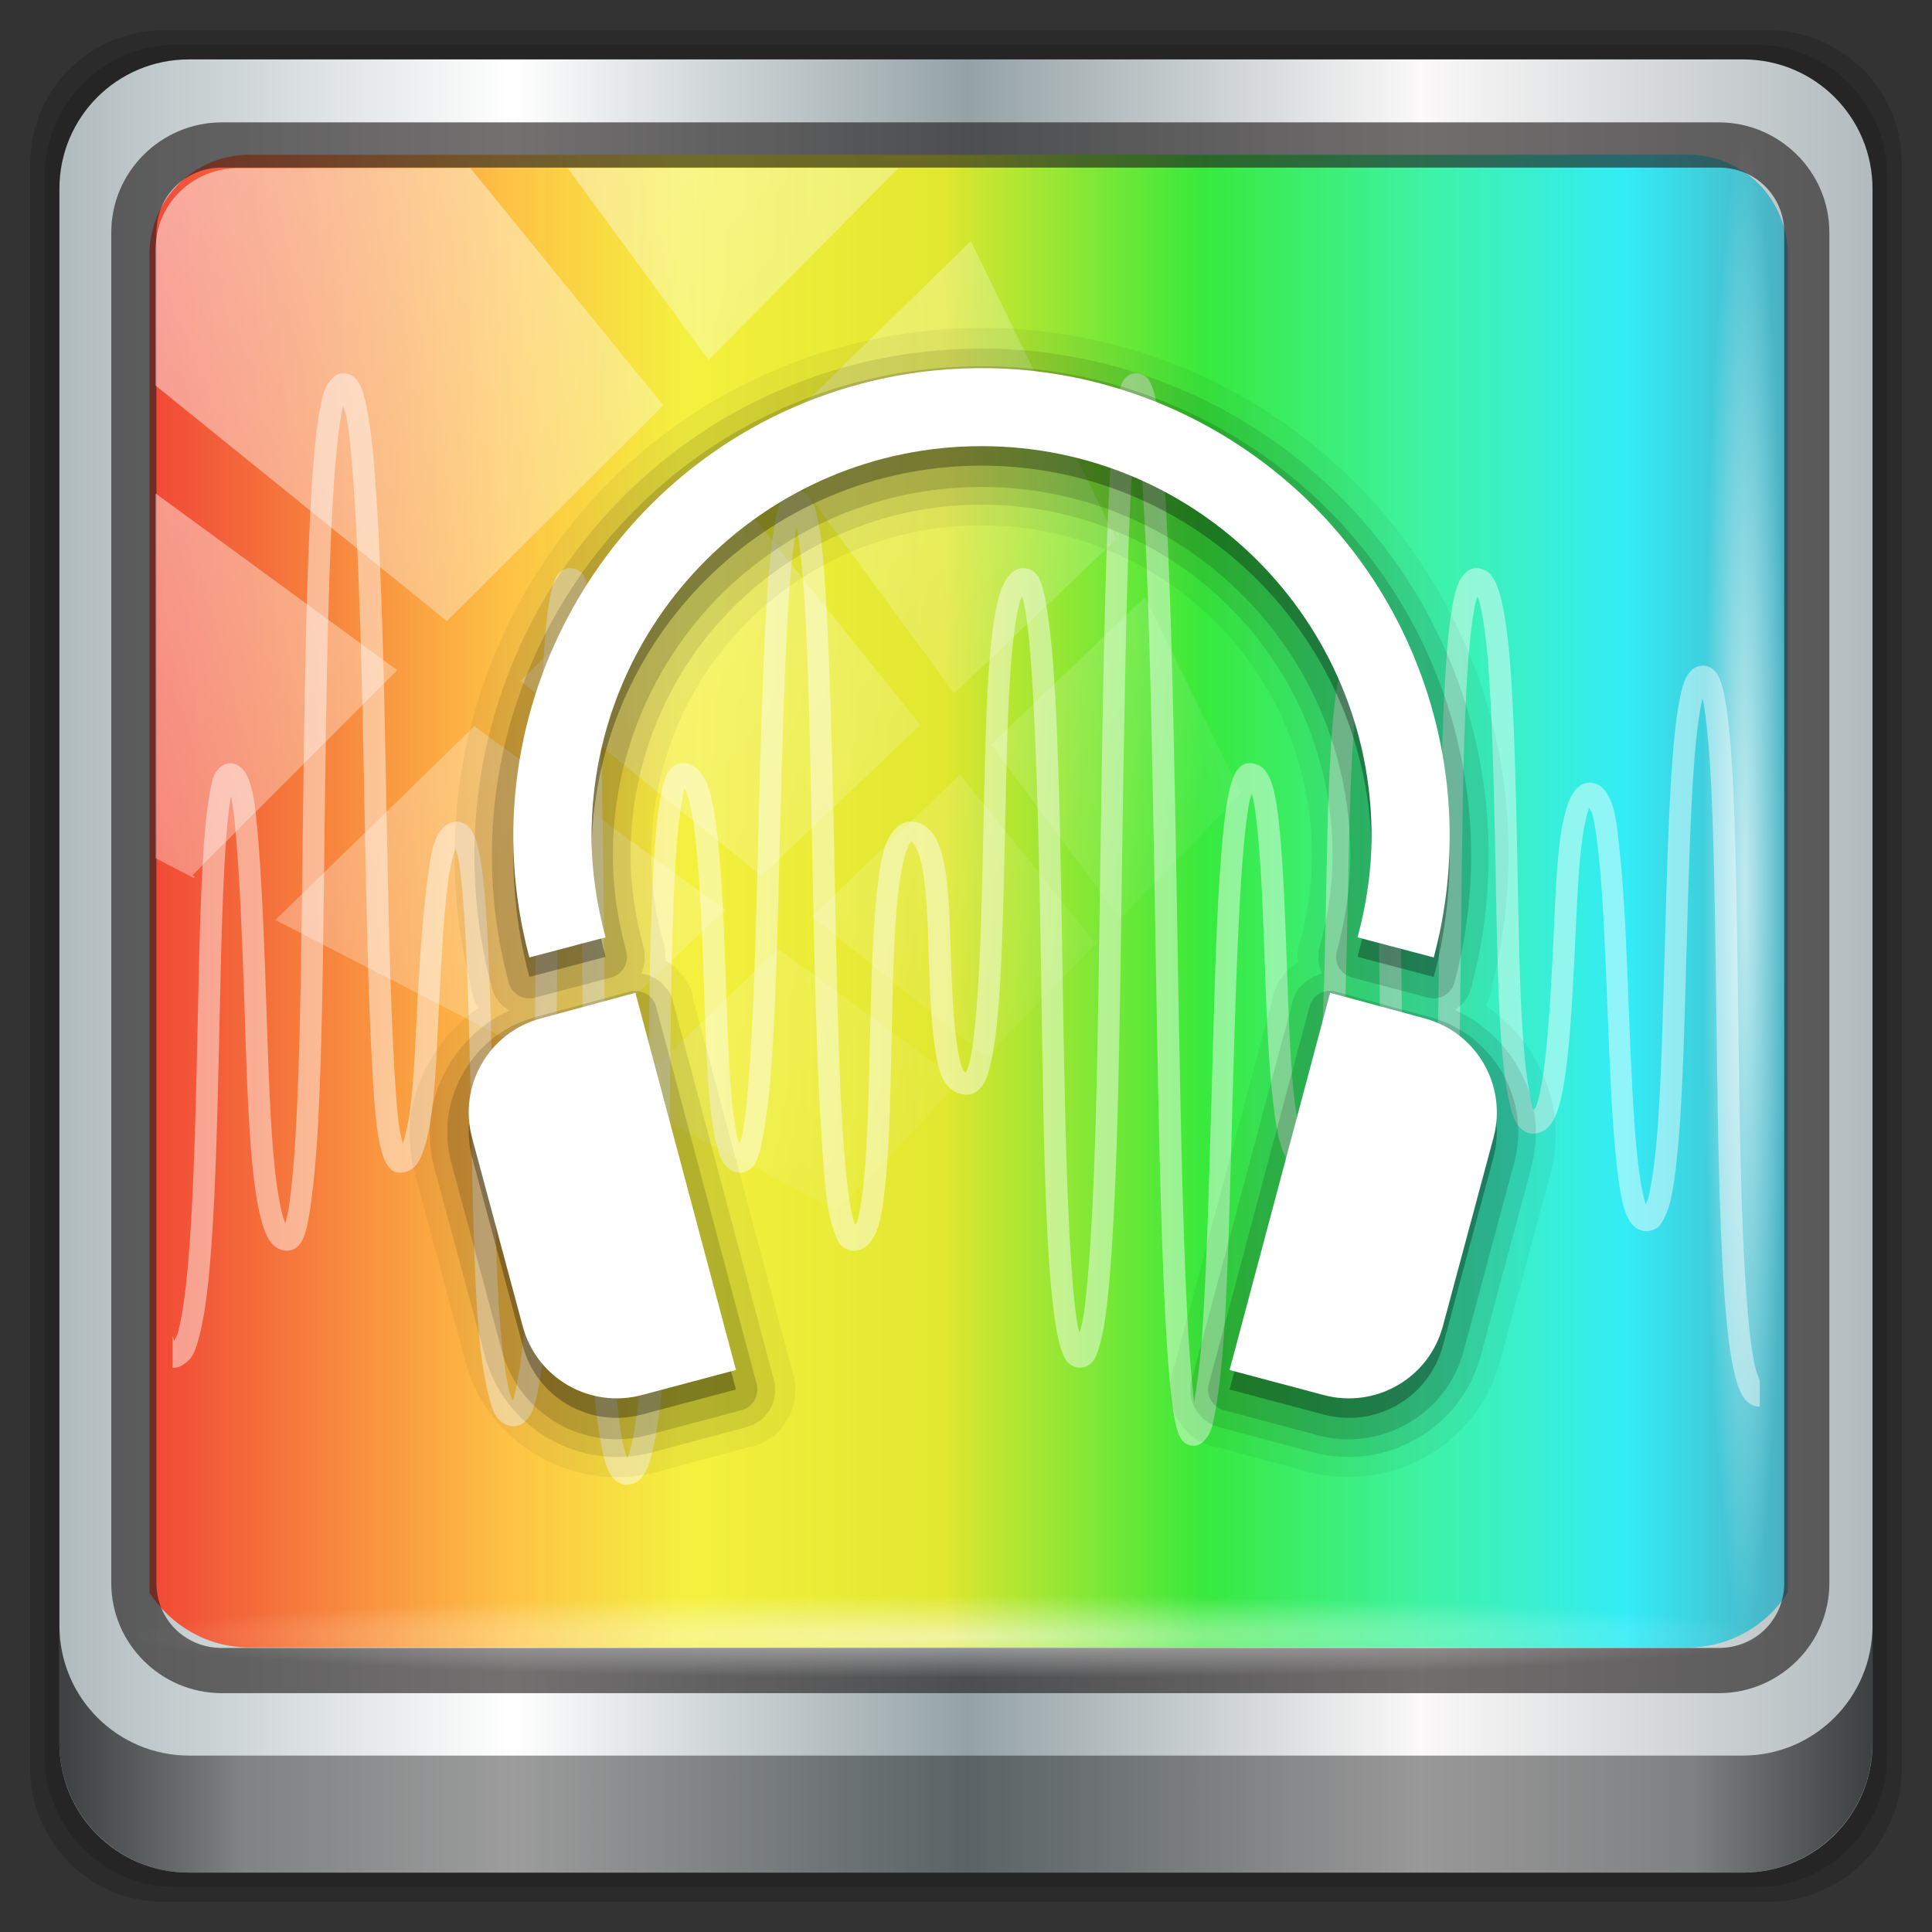 <?xml version="1.0" encoding="UTF-8" standalone="no"?>
<svg
   xmlns:dc="http://purl.org/dc/elements/1.1/"
   xmlns:cc="http://creativecommons.org/ns#"
   xmlns:rdf="http://www.w3.org/1999/02/22-rdf-syntax-ns#"
   xmlns:svg="http://www.w3.org/2000/svg"
   xmlns="http://www.w3.org/2000/svg"
   xmlns:xlink="http://www.w3.org/1999/xlink"
   xmlns:sodipodi="http://sodipodi.sourceforge.net/DTD/sodipodi-0.dtd"
   xmlns:inkscape="http://www.inkscape.org/namespaces/inkscape"
   sodipodi:docname="emblem-audacity.svg"
   inkscape:version="1.0beta2 (2b71d25d45, 2019-12-03)"
   id="svg1072"
   version="1.1"
   viewBox="0 0 32 32"
   height="32"
   width="32">
  <rect x="0" y="0" width="32" height="32" fill="#333333" stroke="none"/>
  <defs
     id="defs1066">
    <linearGradient
       id="linearGradient881"
       inkscape:collect="always">
      <stop
         id="stop877"
         offset="0"
         style="stop-color:#ff230d;stop-opacity:1" />
      <stop
         style="stop-color:#fdf712;stop-opacity:1"
         offset="0.327"
         id="stop885" />
      <stop
         id="stop893"
         offset="0.486"
         style="stop-color:#f6fa0d;stop-opacity:1" />
      <stop
         id="stop887"
         offset="0.643"
         style="stop-color:#0ff112;stop-opacity:1" />
      <stop
         style="stop-color:#04f1fe;stop-opacity:1"
         offset="0.901"
         id="stop889" />
      <stop
         id="stop879"
         offset="1"
         style="stop-color:#2baac0;stop-opacity:1" />
    </linearGradient>
    <linearGradient
       inkscape:collect="always"
       xlink:href="#linearGradient6139-0"
       id="linearGradient4071"
       gradientUnits="userSpaceOnUse"
       gradientTransform="matrix(0.358,0,0,0.358,-1.512,-0.888)"
       x1="6"
       y1="47"
       x2="90"
       y2="47" />
    <linearGradient
       id="linearGradient6139-0">
      <stop
         id="stop6141-2"
         offset="0"
         style="stop-color:#b0bbbe;stop-opacity:1" />
      <stop
         style="stop-color:#ffffff;stop-opacity:1;"
         offset="0.25"
         id="stop6151-0" />
      <stop
         style="stop-color:#94a2a6;stop-opacity:1"
         offset="0.5"
         id="stop6147-1" />
      <stop
         id="stop6149-4"
         offset="0.75"
         style="stop-color:#fbf9f9;stop-opacity:1;" />
      <stop
         id="stop6143-4"
         offset="1"
         style="stop-color:#b1babd;stop-opacity:1" />
    </linearGradient>
    <linearGradient
       gradientTransform="matrix(0.323,0,0,0.323,0.149,0.415)"
       inkscape:collect="always"
       xlink:href="#linearGradient3832-0-6-1-1"
       id="linearGradient4129"
       x1="1.5"
       y1="88.172"
       x2="94.5"
       y2="88.172"
       gradientUnits="userSpaceOnUse" />
    <linearGradient
       id="linearGradient3832-0-6-1-1">
      <stop
         style="stop-color:#000000;stop-opacity:1;"
         offset="0"
         id="stop3834-6-3-7-1" />
      <stop
         id="stop3872-2-4"
         offset="0.1"
         style="stop-color:#000000;stop-opacity:0.588;" />
      <stop
         style="stop-color:#000000;stop-opacity:0.588;"
         offset="0.9"
         id="stop3844-6-2-7-6" />
      <stop
         style="stop-color:#000000;stop-opacity:1;"
         offset="1"
         id="stop3836-5-0-2-9" />
    </linearGradient>
    <radialGradient
       inkscape:collect="always"
       xlink:href="#linearGradient3737"
       id="radialGradient7462"
       gradientUnits="userSpaceOnUse"
       gradientTransform="matrix(0.315,0,0,0.016,11.095,26.302)"
       cx="13.948"
       cy="44.893"
       fx="13.948"
       fy="44.893"
       r="43.199" />
    <linearGradient
       id="linearGradient3737">
      <stop
         offset="0"
         style="stop-color:#ffffff;stop-opacity:1"
         id="stop3739" />
      <stop
         offset="1"
         style="stop-color:#ffffff;stop-opacity:0"
         id="stop3741" />
    </linearGradient>
    <radialGradient
       inkscape:collect="always"
       xlink:href="#linearGradient3737"
       id="radialGradient7464"
       gradientUnits="userSpaceOnUse"
       gradientTransform="matrix(0.287,0,0,0.016,10.601,-29.266)"
       cx="13.948"
       cy="44.893"
       fx="13.948"
       fy="44.893"
       r="43.199" />
    <linearGradient
       inkscape:collect="always"
       xlink:href="#linearGradient3737"
       id="linearGradient4767"
       gradientUnits="userSpaceOnUse"
       x1="2.771"
       y1="-28.642"
       x2="50.528"
       y2="14.514" />
    <clipPath
       id="clipPath4156-4-1"
       clipPathUnits="userSpaceOnUse">
      <path
         inkscape:connector-curvature="0"
         id="path4158-0-8"
         d="m 27.046,-55.695 -14.214,13.321 h 0.061 l 15.653,21.771 10.231,-10.546 C 38.562,-32.302 27.468,-54.819 27.046,-55.695 Z M 9.647,-39.383 -5.241,-25.321 15.988,-7.806 26.372,-18.383 Z m 31.491,12.951 -9.741,9.714 8.945,12.458 7.781,-7.555 z m -49.84,4.379 -13.754,12.982 26.283,13.846 0.061,-0.062 -0.123,-0.062 L 13.599,-5.401 -8.702,-22.053 Z m 38.015,7.401 -9.803,9.775 11.579,9.559 7.628,-7.401 -8.669,-11.009 z m 20.187,5.674 -7.383,7.216 6.188,8.542 5.82,-6.137 z m -32.195,6.322 -9.557,9.498 13.662,7.185 7.934,-7.678 z m 23.312,2.374 -7.107,6.938 8.363,6.907 5.361,-5.674 -0.061,-0.092 -0.092,0.123 -6.464,-8.203 z m -8.73,8.542 -7.505,7.339 10.354,5.458 c 1.397,-1.321 5.675,-6.123 5.851,-6.322 z"
         style="opacity:0.6;fill:#ffffff;fill-opacity:1;stroke:none" />
    </clipPath>
    <linearGradient
       gradientTransform="matrix(0.323,0,0,0.323,0.101,0.281)"
       gradientUnits="userSpaceOnUse"
       y2="45.084"
       x2="90.302"
       y1="45.084"
       x1="6.266"
       id="linearGradient891"
       xlink:href="#linearGradient881"
       inkscape:collect="always" />
  </defs>
  <sodipodi:namedview
     inkscape:document-rotation="0"
     inkscape:window-maximized="1"
     inkscape:window-y="21"
     inkscape:window-x="0"
     inkscape:window-height="1029"
     inkscape:window-width="1920"
     inkscape:lockguides="true"
     units="px"
     inkscape:showpageshadow="false"
     showgrid="false"
     inkscape:current-layer="g2574"
     inkscape:document-units="px"
     inkscape:cy="44.239521"
     inkscape:cx="9.3334923"
     inkscape:zoom="4.2551323"
     inkscape:pageshadow="2"
     inkscape:pageopacity="0.0"
     borderopacity="1.0"
     bordercolor="#666666"
     pagecolor="#ffffff"
     id="base">
    <sodipodi:guide
       inkscape:locked="true"
       id="guide1621"
       orientation="0,96"
       position="0,0" />
    <sodipodi:guide
       inkscape:locked="true"
       id="guide1623"
       orientation="-96,0"
       position="96,0" />
    <sodipodi:guide
       inkscape:locked="true"
       id="guide1625"
       orientation="0,-96"
       position="96,96" />
    <sodipodi:guide
       inkscape:locked="true"
       id="guide1627"
       orientation="96,0"
       position="0,96" />
  </sodipodi:namedview>
  <g
     transform="translate(0,-1026.52)"
     id="layer1"
     inkscape:groupmode="layer"
     inkscape:label="Livello 1">
    <g
       id="g2574"
       style="display:inline"
       transform="translate(-0.149,1026.105)">
      <g
         transform="translate(0.5,0.5)"
         id="g900">
        <path
           inkscape:connector-curvature="0"
           id="path3288"
           d="M 28.935,0.415 H 2.363 c -1.227,0 -2.214,0.988 -2.214,2.214 V 29.201 c 0,1.227 0.988,2.214 2.214,2.214 H 28.935 c 1.227,0 2.214,-0.988 2.214,-2.214 V 2.629 c 0,-1.227 -0.988,-2.214 -2.214,-2.214 z"
           style="display:inline;opacity:0.15;fill:#000000;fill-opacity:1;fill-rule:nonzero;stroke:none;stroke-width:0.323" />
        <path
           style="display:inline;opacity:0.15;fill:#000000;fill-opacity:1;fill-rule:nonzero;stroke:none;stroke-width:0.323"
           d="M 28.727,0.657 H 2.571 c -1.208,0 -2.18,0.972 -2.18,2.18 v 26.156 c 0,1.208 0.972,2.18 2.18,2.18 H 28.727 c 1.208,0 2.18,-0.972 2.18,-2.18 V 2.837 c 0,-1.208 -0.972,-2.18 -2.18,-2.18 z"
           id="path4085"
           inkscape:connector-curvature="0" />
        <path
           inkscape:connector-curvature="0"
           id="rect4251-1"
           d="M 28.519,0.899 H 2.778 c -1.188,0 -2.145,0.957 -2.145,2.145 V 28.786 c 0,1.188 0.957,2.145 2.145,2.145 H 28.519 c 1.188,0 2.145,-0.957 2.145,-2.145 V 3.044 c 0,-1.188 -0.957,-2.145 -2.145,-2.145 z"
           style="display:inline;fill:url(#linearGradient4071);fill-opacity:1;fill-rule:nonzero;stroke:none;stroke-width:0.323" />
        <path
           sodipodi:nodetypes="sscccsccscccsss"
           inkscape:connector-curvature="0"
           id="path3400-6"
           d="m 3.779,2.478 c -0.922,0 -1.655,0.739 -1.655,1.67 v 6.919 2.338 12.889 c 0.354,0.544 0.959,0.908 1.655,0.908 h 1.324 21.18 1.324 c 0.696,0 1.3,-0.364 1.655,-0.908 V 13.404 11.067 4.147 c 0,-0.931 -0.732,-1.67 -1.655,-1.67 z"
           style="display:inline;opacity:0.779;fill:url(#linearGradient891);fill-opacity:1;fill-rule:nonzero;stroke:none;stroke-width:0.332" />
        <path
           style="color:#000000;font-style:normal;font-variant:normal;font-weight:normal;font-stretch:normal;font-size:medium;line-height:normal;font-family:Sans;-inkscape-font-specification:Sans;text-indent:0;text-align:start;text-decoration:none;text-decoration-line:none;letter-spacing:normal;word-spacing:normal;text-transform:none;writing-mode:lr-tb;direction:ltr;baseline-shift:baseline;text-anchor:start;display:inline;overflow:visible;visibility:visible;fill:#241f1f;fill-opacity:0.633;stroke:none;stroke-width:0.767;marker:none;enable-background:accumulate"
           d="m 3.322,1.942 c -1.006,0 -1.83,0.82 -1.83,1.823 V 26.136 c 0,1.003 0.824,1.823 1.83,1.823 H 28.119 c 1.006,0 1.83,-0.82 1.83,-1.823 V 3.765 c 0,-1.003 -0.824,-1.823 -1.83,-1.823 z m 0,0.749 H 28.119 c 0.61,0 1.082,0.478 1.082,1.074 V 26.136 c 0,0.596 -0.473,1.074 -1.082,1.074 H 3.322 c -0.61,0 -1.082,-0.478 -1.082,-1.074 V 3.765 c 0,-0.596 0.473,-1.074 1.082,-1.074 z"
           id="path4989"
           inkscape:connector-curvature="0" />
        <path
           id="path4118"
           d="m 0.633,26.844 v 1.938 c 0,1.188 0.961,2.149 2.149,2.149 h 25.732 c 1.188,0 2.149,-0.961 2.149,-2.149 v -1.938 c 0,1.188 -0.961,2.149 -2.149,2.149 H 2.783 c -1.188,0 -2.149,-0.961 -2.149,-2.149 z"
           style="display:inline;opacity:0.658;fill:url(#linearGradient4129);fill-opacity:1;fill-rule:nonzero;stroke:none;stroke-width:0.323"
           inkscape:connector-curvature="0" />
        <rect
           ry="1.372"
           rx="0"
           y="26.329"
           x="1.885"
           height="1.372"
           width="27.206"
           id="rect4131"
           style="opacity:0.55;fill:url(#radialGradient7462);fill-opacity:1;stroke:none;stroke-width:0.323" />
        <rect
           transform="rotate(90)"
           style="opacity:0.669;fill:url(#radialGradient7464);fill-opacity:1;stroke:none;stroke-width:0.323"
           id="rect4141"
           width="24.784"
           height="1.372"
           x="2.21"
           y="-29.239"
           rx="0"
           ry="1.372" />
        <rect
           clip-path="url(#clipPath4156-4-1)"
           ry="3.957"
           rx="3.957"
           y="-30"
           x="2"
           height="69.024"
           width="75.966"
           id="rect4146"
           style="opacity:0.508;fill:url(#linearGradient4767);fill-opacity:1;stroke:none"
           transform="matrix(0.345,0,0,0.338,1.536,12.841)" />
        <g
           id="g875"
           transform="matrix(0.323,0,0,0.323,0.258,0.281)">
          <g
             id="layer4"
             transform="matrix(0.969,0,0,1,89.302,-8.189)">
            <path
               style="color:#000000;font-style:normal;font-variant:normal;font-weight:normal;font-stretch:normal;font-size:medium;line-height:normal;font-family:'Abandoned Bitplane';-inkscape-font-specification:'Abandoned Bitplane';text-indent:0;text-align:start;text-decoration:none;text-decoration-line:none;letter-spacing:normal;word-spacing:normal;text-transform:none;writing-mode:lr-tb;direction:ltr;text-anchor:start;display:inline;overflow:visible;visibility:visible;fill:#ffffff;fill-opacity:0.45;stroke:none;stroke-width:2;marker:none;enable-background:accumulate"
               id="path2909"
               inkscape:connector-curvature="0"
               d="m -75.945,26.195 c -0.322,0 -0.528,0.191 -0.656,0.344 -0.129,0.153 -0.239,0.311 -0.312,0.5 -0.146,0.378 -0.244,0.852 -0.344,1.469 -0.199,1.234 -0.33,2.961 -0.438,5.031 -0.216,4.14 -0.304,9.656 -0.375,15.156 -0.071,5.5 -0.118,10.982 -0.312,15.094 -0.097,2.056 -0.232,3.795 -0.406,4.969 -0.07,0.471 -0.14,0.758 -0.219,1.031 -0.038,-0.093 -0.057,-0.128 -0.094,-0.25 -0.183,-0.604 -0.349,-1.513 -0.469,-2.625 -0.24,-2.224 -0.337,-5.22 -0.438,-8.219 -0.101,-2.999 -0.222,-6.011 -0.406,-8.281 -0.092,-1.135 -0.18,-2.082 -0.344,-2.781 -0.082,-0.35 -0.177,-0.631 -0.312,-0.875 -0.068,-0.122 -0.152,-0.236 -0.281,-0.344 -0.13,-0.108 -0.33,-0.219 -0.562,-0.219 -0.281,0 -0.509,0.155 -0.625,0.281 -0.116,0.126 -0.191,0.235 -0.25,0.375 -0.117,0.279 -0.176,0.635 -0.25,1.062 -0.148,0.854 -0.263,2.024 -0.344,3.438 -0.161,2.828 -0.222,6.596 -0.312,10.344 -0.091,3.748 -0.211,7.492 -0.469,10.281 -0.129,1.395 -0.295,2.539 -0.5,3.312 -0.065,0.245 -0.152,0.375 -0.219,0.531 -0.031,-0.089 -0.061,-0.18 -0.094,-0.281 v 1.656 c 0.021,0.001 0.041,0 0.062,0 0.24,0 0.441,-0.104 0.594,-0.219 0.153,-0.115 0.285,-0.23 0.375,-0.375 0.179,-0.29 0.292,-0.66 0.406,-1.094 0.229,-0.867 0.4,-2.051 0.531,-3.469 0.262,-2.836 0.378,-6.592 0.469,-10.344 0.091,-3.752 0.153,-7.484 0.312,-10.281 0.08,-1.399 0.176,-2.557 0.312,-3.344 0.014,-0.083 0.016,-0.113 0.031,-0.188 0.139,0.613 0.224,1.505 0.312,2.594 0.181,2.23 0.306,5.249 0.406,8.25 0.101,3.001 0.192,6.005 0.438,8.281 0.123,1.138 0.286,2.073 0.5,2.781 0.107,0.354 0.231,0.658 0.406,0.906 0.175,0.248 0.479,0.5 0.906,0.5 0.334,0 0.567,-0.191 0.688,-0.344 0.12,-0.153 0.182,-0.312 0.25,-0.5 0.135,-0.376 0.221,-0.852 0.312,-1.469 0.183,-1.233 0.34,-2.962 0.438,-5.031 0.196,-4.139 0.242,-9.657 0.312,-15.156 0.071,-5.5 0.161,-10.983 0.375,-15.094 0.107,-2.055 0.249,-3.766 0.438,-4.938 0.058,-0.363 0.091,-0.564 0.156,-0.812 0.057,0.21 0.135,0.363 0.188,0.656 0.191,1.061 0.32,2.602 0.438,4.469 0.235,3.734 0.373,8.719 0.469,13.719 0.096,4.999 0.188,10.019 0.375,13.781 0.094,1.881 0.18,3.441 0.344,4.562 0.082,0.561 0.193,1 0.312,1.344 0.06,0.172 0.141,0.324 0.25,0.469 0.109,0.145 0.288,0.344 0.625,0.344 0.356,0 0.672,-0.178 0.844,-0.375 0.172,-0.197 0.276,-0.425 0.375,-0.688 0.198,-0.525 0.356,-1.219 0.469,-2.031 0.226,-1.625 0.291,-3.75 0.406,-5.875 0.116,-2.125 0.23,-4.249 0.438,-5.812 0.104,-0.782 0.26,-1.438 0.406,-1.844 0.049,0.158 0.111,0.267 0.156,0.5 0.153,0.789 0.255,1.968 0.344,3.375 0.177,2.814 0.263,6.578 0.344,10.344 0.081,3.766 0.136,7.52 0.375,10.344 0.12,1.412 0.314,2.586 0.531,3.438 0.109,0.426 0.198,0.779 0.375,1.062 0.089,0.142 0.213,0.263 0.375,0.375 0.162,0.112 0.416,0.21 0.656,0.188 0.299,-0.027 0.492,-0.192 0.625,-0.344 0.133,-0.151 0.232,-0.309 0.312,-0.5 0.162,-0.383 0.264,-0.888 0.375,-1.5 0.222,-1.224 0.408,-2.912 0.531,-4.938 0.246,-4.05 0.304,-9.397 0.375,-14.75 0.071,-5.353 0.148,-10.714 0.312,-14.719 0.082,-2.003 0.191,-3.662 0.344,-4.812 0.014,-0.109 0.016,-0.151 0.031,-0.25 0.019,0.125 0.076,0.172 0.094,0.312 0.157,1.226 0.263,3.004 0.344,5.156 0.162,4.304 0.189,10.077 0.25,15.844 0.061,5.767 0.163,11.542 0.406,15.875 0.122,2.166 0.274,3.963 0.5,5.25 0.113,0.643 0.24,1.17 0.406,1.562 0.083,0.196 0.166,0.345 0.312,0.5 0.146,0.155 0.404,0.326 0.719,0.312 0.262,-0.011 0.506,-0.117 0.656,-0.25 0.151,-0.133 0.254,-0.301 0.344,-0.469 0.179,-0.336 0.291,-0.763 0.406,-1.281 0.231,-1.036 0.414,-2.455 0.531,-4.156 0.235,-3.402 0.266,-7.882 0.312,-12.375 0.046,-4.493 0.087,-8.995 0.25,-12.344 0.082,-1.674 0.212,-3.054 0.375,-4 0.064,-0.371 0.086,-0.602 0.156,-0.812 0.035,0.073 0.09,0.09 0.125,0.188 0.173,0.483 0.324,1.239 0.438,2.156 0.226,1.834 0.347,4.321 0.438,6.812 0.091,2.491 0.151,5 0.344,6.906 0.096,0.953 0.226,1.736 0.406,2.344 0.09,0.304 0.158,0.558 0.312,0.781 0.154,0.223 0.45,0.477 0.844,0.5 0.283,0.016 0.523,-0.119 0.656,-0.25 0.134,-0.131 0.211,-0.285 0.281,-0.438 0.141,-0.305 0.219,-0.678 0.312,-1.156 0.187,-0.957 0.356,-2.276 0.469,-3.875 0.226,-3.198 0.327,-7.461 0.438,-11.719 0.111,-4.258 0.233,-8.505 0.438,-11.688 0.102,-1.591 0.247,-2.943 0.406,-3.844 0.013,-0.072 0.018,-0.09 0.031,-0.156 0.025,0.124 0.039,0.169 0.062,0.312 0.162,1.004 0.308,2.482 0.406,4.25 0.196,3.535 0.279,8.26 0.375,13 0.096,4.74 0.21,9.507 0.438,13.094 0.114,1.793 0.212,3.291 0.406,4.375 0.097,0.542 0.233,0.97 0.375,1.312 0.071,0.171 0.128,0.328 0.25,0.469 0.122,0.141 0.36,0.291 0.656,0.312 0.387,0.028 0.717,-0.181 0.906,-0.406 0.189,-0.225 0.335,-0.503 0.438,-0.812 0.205,-0.62 0.307,-1.418 0.406,-2.406 0.198,-1.977 0.253,-4.594 0.312,-7.219 0.06,-2.625 0.106,-5.259 0.312,-7.219 0.103,-0.98 0.261,-1.812 0.438,-2.344 0.088,-0.266 0.179,-0.44 0.25,-0.531 0.018,-0.023 0.023,-0.021 0.031,-0.031 0.008,0.005 0.017,-0.009 0.031,0 0.036,0.024 0.112,0.092 0.188,0.219 0.151,0.254 0.304,0.702 0.406,1.281 0.205,1.158 0.26,2.771 0.312,4.406 0.053,1.635 0.119,3.284 0.312,4.562 0.097,0.639 0.183,1.184 0.406,1.625 0.112,0.221 0.265,0.43 0.469,0.594 0.204,0.164 0.51,0.281 0.812,0.281 0.227,0 0.419,-0.08 0.562,-0.188 0.144,-0.108 0.264,-0.244 0.344,-0.375 0.16,-0.262 0.248,-0.558 0.344,-0.938 0.192,-0.758 0.337,-1.801 0.438,-3.031 0.201,-2.46 0.27,-5.719 0.344,-8.969 0.074,-3.25 0.133,-6.493 0.344,-8.906 0.105,-1.207 0.26,-2.214 0.438,-2.875 0.036,-0.134 0.087,-0.178 0.125,-0.281 0.071,0.238 0.123,0.456 0.188,0.844 0.178,1.062 0.303,2.633 0.406,4.5 0.207,3.735 0.325,8.719 0.406,13.719 0.081,5 0.135,10.016 0.344,13.781 0.104,1.883 0.249,3.437 0.438,4.562 0.094,0.563 0.204,1.025 0.344,1.375 0.07,0.175 0.124,0.324 0.25,0.469 0.126,0.145 0.377,0.312 0.688,0.312 0.362,0 0.6,-0.211 0.719,-0.375 0.119,-0.164 0.179,-0.353 0.25,-0.562 0.142,-0.419 0.273,-0.953 0.375,-1.656 0.203,-1.407 0.348,-3.411 0.469,-5.781 0.241,-4.74 0.31,-11.03 0.406,-17.312 0.096,-6.282 0.193,-12.534 0.375,-17.188 0.091,-2.327 0.222,-4.253 0.375,-5.562 0.03,0.153 0.07,0.263 0.094,0.469 0.174,1.497 0.326,3.642 0.438,6.188 0.223,5.092 0.352,11.835 0.469,18.562 0.116,6.728 0.228,13.416 0.438,18.438 0.105,2.511 0.238,4.622 0.406,6.094 0.084,0.736 0.168,1.294 0.281,1.719 0.057,0.212 0.122,0.399 0.219,0.562 0.048,0.082 0.107,0.163 0.219,0.25 0.112,0.087 0.317,0.175 0.531,0.156 0.293,-0.026 0.453,-0.18 0.562,-0.312 0.11,-0.132 0.219,-0.283 0.281,-0.438 0.125,-0.31 0.194,-0.703 0.281,-1.188 0.174,-0.969 0.328,-2.307 0.438,-3.906 0.219,-3.198 0.314,-7.428 0.438,-11.656 0.123,-4.228 0.252,-8.459 0.469,-11.625 0.109,-1.583 0.243,-2.876 0.406,-3.781 0.042,-0.234 0.111,-0.358 0.156,-0.531 0.136,0.481 0.225,1.165 0.312,2.031 0.186,1.84 0.287,4.331 0.375,6.844 0.088,2.512 0.203,5.049 0.438,6.969 0.117,0.96 0.251,1.763 0.469,2.375 0.109,0.306 0.251,0.559 0.438,0.781 0.186,0.222 0.493,0.438 0.875,0.438 0.442,0 0.76,-0.267 0.938,-0.531 0.177,-0.264 0.269,-0.588 0.375,-0.969 0.213,-0.762 0.359,-1.8 0.469,-3.031 0.22,-2.463 0.308,-5.718 0.375,-8.969 0.067,-3.251 0.124,-6.491 0.312,-8.906 0.094,-1.207 0.21,-2.212 0.375,-2.875 0.041,-0.164 0.051,-0.226 0.094,-0.344 0.064,0.182 0.128,0.337 0.188,0.625 0.177,0.862 0.34,2.15 0.438,3.688 0.194,3.075 0.221,7.187 0.281,11.312 0.06,4.125 0.164,8.261 0.375,11.375 0.105,1.557 0.233,2.868 0.438,3.812 0.102,0.472 0.212,0.847 0.375,1.156 0.081,0.155 0.167,0.28 0.312,0.406 0.145,0.127 0.366,0.25 0.625,0.25 0.276,0 0.511,-0.114 0.656,-0.25 0.146,-0.136 0.262,-0.301 0.344,-0.469 0.164,-0.336 0.27,-0.756 0.375,-1.281 0.211,-1.051 0.361,-2.506 0.469,-4.25 0.216,-3.487 0.291,-8.125 0.344,-12.75 0.053,-4.625 0.095,-9.236 0.281,-12.688 0.093,-1.726 0.231,-3.181 0.406,-4.156 0.059,-0.329 0.122,-0.509 0.188,-0.719 0.046,0.127 0.082,0.202 0.125,0.375 0.179,0.719 0.332,1.792 0.438,3.094 0.211,2.602 0.301,6.094 0.375,9.594 0.074,3.5 0.112,7.01 0.312,9.656 0.1,1.323 0.247,2.44 0.438,3.25 0.095,0.405 0.188,0.725 0.344,1 0.078,0.137 0.171,0.26 0.312,0.375 0.142,0.115 0.354,0.219 0.594,0.219 0.351,0 0.663,-0.178 0.844,-0.375 0.181,-0.197 0.302,-0.424 0.406,-0.688 0.209,-0.528 0.352,-1.218 0.469,-2.031 0.234,-1.627 0.359,-3.749 0.469,-5.875 0.109,-2.126 0.178,-4.248 0.375,-5.812 0.098,-0.782 0.233,-1.437 0.375,-1.844 0.016,-0.045 0.015,-0.055 0.031,-0.094 0.041,0.097 0.116,0.141 0.156,0.281 0.159,0.552 0.269,1.387 0.375,2.406 0.212,2.038 0.328,4.812 0.438,7.562 0.109,2.75 0.22,5.476 0.438,7.562 0.109,1.043 0.219,1.942 0.406,2.594 0.094,0.326 0.188,0.58 0.344,0.812 0.156,0.233 0.454,0.5 0.875,0.5 0.244,0 0.488,-0.104 0.625,-0.219 0.137,-0.115 0.206,-0.239 0.281,-0.375 0.151,-0.272 0.279,-0.596 0.375,-1 0.191,-0.808 0.327,-1.927 0.438,-3.25 0.222,-2.645 0.304,-6.156 0.406,-9.656 0.102,-3.5 0.202,-6.988 0.406,-9.594 0.102,-1.303 0.245,-2.369 0.406,-3.094 0.013,-0.058 0.018,-0.072 0.031,-0.125 0.039,0.168 0.059,0.253 0.094,0.469 0.158,0.979 0.292,2.429 0.375,4.156 0.167,3.454 0.221,8.061 0.281,12.688 0.06,4.626 0.136,9.261 0.375,12.75 0.119,1.744 0.275,3.197 0.5,4.25 0.113,0.526 0.233,0.944 0.406,1.281 0.087,0.169 0.193,0.334 0.344,0.469 0.151,0.135 0.385,0.25 0.656,0.25 v -1.344 c -0.088,-0.215 -0.199,-0.458 -0.281,-0.844 -0.208,-0.971 -0.351,-2.401 -0.469,-4.125 -0.236,-3.449 -0.315,-8.064 -0.375,-12.688 -0.06,-4.624 -0.113,-9.266 -0.281,-12.75 -0.084,-1.742 -0.206,-3.174 -0.375,-4.219 -0.085,-0.522 -0.18,-0.952 -0.312,-1.281 -0.066,-0.165 -0.126,-0.298 -0.25,-0.438 -0.124,-0.14 -0.356,-0.312 -0.656,-0.312 -0.25,0 -0.462,0.102 -0.594,0.219 -0.132,0.117 -0.242,0.271 -0.312,0.406 -0.142,0.271 -0.223,0.597 -0.312,1 -0.179,0.806 -0.303,1.897 -0.406,3.219 -0.207,2.644 -0.304,6.157 -0.406,9.656 -0.102,3.5 -0.188,6.989 -0.406,9.594 -0.109,1.302 -0.267,2.371 -0.438,3.094 -0.048,0.203 -0.106,0.298 -0.156,0.438 -0.027,-0.073 -0.037,-0.097 -0.062,-0.188 -0.159,-0.552 -0.3,-1.387 -0.406,-2.406 -0.212,-2.038 -0.328,-4.781 -0.438,-7.531 -0.109,-2.75 -0.22,-5.507 -0.438,-7.594 -0.109,-1.043 -0.187,-1.942 -0.375,-2.594 -0.094,-0.326 -0.219,-0.58 -0.375,-0.812 -0.156,-0.233 -0.454,-0.5 -0.875,-0.5 -0.361,0 -0.619,0.208 -0.781,0.406 -0.162,0.198 -0.283,0.426 -0.375,0.688 -0.183,0.523 -0.335,1.188 -0.438,2 -0.204,1.623 -0.266,3.751 -0.375,5.875 -0.109,2.124 -0.245,4.252 -0.469,5.812 -0.112,0.78 -0.247,1.442 -0.406,1.844 -0.034,0.087 -0.092,0.095 -0.125,0.156 -0.065,-0.151 -0.092,-0.321 -0.156,-0.594 -0.17,-0.721 -0.308,-1.792 -0.406,-3.094 -0.197,-2.604 -0.238,-6.093 -0.312,-9.594 -0.074,-3.5 -0.16,-7.009 -0.375,-9.656 -0.107,-1.324 -0.267,-2.438 -0.469,-3.25 -0.101,-0.406 -0.21,-0.724 -0.375,-1 -0.082,-0.138 -0.166,-0.263 -0.312,-0.375 -0.146,-0.112 -0.39,-0.219 -0.625,-0.219 -0.286,0 -0.49,0.143 -0.625,0.281 -0.135,0.139 -0.239,0.302 -0.312,0.469 -0.148,0.333 -0.249,0.726 -0.344,1.25 -0.189,1.048 -0.312,2.507 -0.406,4.25 -0.188,3.486 -0.228,8.125 -0.281,12.75 -0.053,4.625 -0.13,9.237 -0.344,12.688 -0.107,1.725 -0.274,3.153 -0.469,4.125 -0.073,0.361 -0.14,0.598 -0.219,0.812 -0.066,-0.181 -0.125,-0.338 -0.188,-0.625 -0.186,-0.86 -0.302,-2.151 -0.406,-3.688 -0.208,-3.074 -0.315,-7.188 -0.375,-11.312 -0.06,-4.125 -0.085,-8.262 -0.281,-11.375 -0.098,-1.556 -0.244,-2.839 -0.438,-3.781 -0.097,-0.471 -0.19,-0.848 -0.344,-1.156 -0.077,-0.154 -0.172,-0.309 -0.312,-0.438 -0.14,-0.128 -0.393,-0.25 -0.656,-0.25 -0.227,0 -0.419,0.079 -0.562,0.188 -0.144,0.108 -0.233,0.244 -0.312,0.375 -0.159,0.262 -0.28,0.558 -0.375,0.938 -0.189,0.759 -0.31,1.801 -0.406,3.031 -0.192,2.46 -0.245,5.719 -0.312,8.969 -0.067,3.249 -0.159,6.494 -0.375,8.906 -0.108,1.206 -0.254,2.216 -0.438,2.875 -0.076,0.272 -0.178,0.43 -0.25,0.562 -0.057,-0.092 -0.062,-0.166 -0.125,-0.344 -0.175,-0.491 -0.355,-1.259 -0.469,-2.188 -0.227,-1.858 -0.318,-4.396 -0.406,-6.906 -0.088,-2.51 -0.184,-5.013 -0.375,-6.906 -0.096,-0.947 -0.193,-1.721 -0.375,-2.312 -0.091,-0.296 -0.208,-0.563 -0.375,-0.781 -0.167,-0.218 -0.514,-0.439 -0.906,-0.406 -0.293,0.025 -0.452,0.18 -0.562,0.312 -0.11,0.132 -0.187,0.283 -0.25,0.438 -0.125,0.31 -0.225,0.703 -0.312,1.188 -0.174,0.968 -0.297,2.308 -0.406,3.906 -0.219,3.197 -0.314,7.428 -0.438,11.656 -0.123,4.228 -0.252,8.426 -0.469,11.594 -0.105,1.532 -0.282,2.785 -0.438,3.688 -0.031,-0.21 -0.034,-0.311 -0.062,-0.562 -0.163,-1.429 -0.302,-3.53 -0.406,-6.031 -0.209,-5.003 -0.321,-11.71 -0.438,-18.438 -0.116,-6.728 -0.245,-13.482 -0.469,-18.594 -0.112,-2.556 -0.259,-4.68 -0.438,-6.219 -0.089,-0.769 -0.163,-1.385 -0.281,-1.844 -0.059,-0.23 -0.132,-0.424 -0.219,-0.594 -0.087,-0.17 -0.215,-0.373 -0.594,-0.469 -0.186,-0.047 -0.391,-0.017 -0.531,0.062 -0.141,0.079 -0.226,0.17 -0.281,0.25 -0.111,0.161 -0.162,0.305 -0.219,0.5 -0.114,0.39 -0.202,0.947 -0.281,1.625 -0.159,1.356 -0.284,3.288 -0.375,5.625 -0.183,4.674 -0.279,10.938 -0.375,17.219 -0.096,6.281 -0.167,12.567 -0.406,17.281 -0.12,2.357 -0.273,4.335 -0.469,5.688 -0.061,0.424 -0.151,0.645 -0.219,0.938 -0.042,-0.179 -0.087,-0.272 -0.125,-0.5 -0.178,-1.062 -0.303,-2.633 -0.406,-4.5 -0.207,-3.735 -0.294,-8.719 -0.375,-13.719 -0.081,-5 -0.167,-10.016 -0.375,-13.781 -0.104,-1.883 -0.249,-3.437 -0.438,-4.562 -0.094,-0.563 -0.173,-1.025 -0.312,-1.375 -0.07,-0.175 -0.124,-0.324 -0.25,-0.469 -0.126,-0.145 -0.377,-0.312 -0.688,-0.312 -0.448,0 -0.737,0.3 -0.906,0.562 -0.169,0.263 -0.304,0.557 -0.406,0.938 -0.204,0.76 -0.361,1.8 -0.469,3.031 -0.215,2.462 -0.27,5.718 -0.344,8.969 -0.074,3.25 -0.147,6.492 -0.344,8.906 -0.099,1.207 -0.207,2.212 -0.375,2.875 -0.073,0.286 -0.151,0.461 -0.219,0.594 -0.033,-0.043 -0.088,-0.051 -0.125,-0.125 -0.141,-0.279 -0.254,-0.782 -0.344,-1.375 -0.18,-1.187 -0.259,-2.831 -0.312,-4.469 -0.053,-1.637 -0.088,-3.268 -0.312,-4.531 -0.112,-0.632 -0.276,-1.162 -0.531,-1.594 -0.128,-0.216 -0.302,-0.413 -0.531,-0.562 -0.229,-0.15 -0.511,-0.239 -0.812,-0.219 -0.388,0.026 -0.692,0.265 -0.875,0.5 -0.183,0.235 -0.33,0.488 -0.438,0.812 -0.215,0.649 -0.331,1.521 -0.438,2.531 -0.213,2.021 -0.284,4.655 -0.344,7.281 -0.06,2.626 -0.12,5.239 -0.312,7.156 -0.096,0.958 -0.211,1.754 -0.375,2.25 -0.027,0.081 -0.066,0.093 -0.094,0.156 -0.082,-0.237 -0.174,-0.512 -0.25,-0.938 -0.183,-1.018 -0.325,-2.504 -0.438,-4.281 -0.225,-3.555 -0.31,-8.292 -0.406,-13.031 -0.096,-4.739 -0.209,-9.468 -0.406,-13.031 -0.099,-1.782 -0.203,-3.278 -0.375,-4.344 -0.086,-0.533 -0.186,-0.949 -0.312,-1.281 -0.063,-0.166 -0.133,-0.328 -0.25,-0.469 -0.117,-0.141 -0.341,-0.312 -0.656,-0.312 -0.297,0 -0.538,0.148 -0.656,0.281 -0.118,0.133 -0.187,0.284 -0.25,0.438 -0.127,0.307 -0.196,0.705 -0.281,1.188 -0.171,0.965 -0.303,2.3 -0.406,3.906 -0.206,3.212 -0.327,7.461 -0.438,11.719 -0.111,4.258 -0.214,8.523 -0.438,11.688 -0.112,1.582 -0.233,2.896 -0.406,3.781 -0.047,0.241 -0.106,0.36 -0.156,0.531 -0.009,-0.029 -0.022,-0.032 -0.031,-0.062 -0.149,-0.503 -0.281,-1.26 -0.375,-2.188 -0.188,-1.855 -0.253,-4.35 -0.344,-6.844 -0.091,-2.494 -0.204,-4.978 -0.438,-6.875 -0.117,-0.948 -0.253,-1.74 -0.469,-2.344 -0.108,-0.302 -0.252,-0.561 -0.438,-0.781 -0.185,-0.22 -0.495,-0.438 -0.875,-0.438 -0.286,0 -0.525,0.144 -0.656,0.281 -0.131,0.137 -0.211,0.275 -0.281,0.438 -0.14,0.325 -0.225,0.742 -0.312,1.25 -0.175,1.017 -0.293,2.434 -0.375,4.125 -0.165,3.381 -0.204,7.853 -0.25,12.344 -0.046,4.491 -0.08,8.984 -0.312,12.344 -0.116,1.68 -0.32,3.081 -0.531,4.031 -0.084,0.377 -0.16,0.631 -0.25,0.844 -0.101,-0.28 -0.22,-0.66 -0.312,-1.188 -0.214,-1.219 -0.348,-3.006 -0.469,-5.156 -0.241,-4.3 -0.345,-10.048 -0.406,-15.812 -0.061,-5.765 -0.087,-11.547 -0.25,-15.875 -0.082,-2.164 -0.18,-3.94 -0.344,-5.219 -0.082,-0.639 -0.221,-1.149 -0.344,-1.531 -0.061,-0.191 -0.106,-0.375 -0.219,-0.531 -0.113,-0.156 -0.359,-0.364 -0.719,-0.344 -0.346,0.02 -0.552,0.225 -0.656,0.375 -0.104,0.15 -0.159,0.316 -0.219,0.5 -0.119,0.368 -0.201,0.835 -0.281,1.438 -0.16,1.204 -0.261,2.892 -0.344,4.906 -0.166,4.029 -0.242,9.368 -0.312,14.719 -0.071,5.351 -0.131,10.702 -0.375,14.719 -0.122,2.008 -0.321,3.688 -0.531,4.844 -0.095,0.523 -0.177,0.913 -0.281,1.188 -0.063,-0.149 -0.126,-0.258 -0.188,-0.5 -0.193,-0.756 -0.351,-1.923 -0.469,-3.312 -0.236,-2.779 -0.294,-6.518 -0.375,-10.281 -0.081,-3.764 -0.165,-7.558 -0.344,-10.406 -0.089,-1.424 -0.207,-2.605 -0.375,-3.469 -0.084,-0.432 -0.178,-0.777 -0.312,-1.062 -0.067,-0.143 -0.153,-0.282 -0.281,-0.406 -0.128,-0.124 -0.36,-0.25 -0.625,-0.25 -0.36,0 -0.648,0.208 -0.812,0.406 -0.165,0.198 -0.281,0.426 -0.375,0.688 -0.189,0.524 -0.267,1.188 -0.375,2 -0.215,1.624 -0.384,3.75 -0.5,5.875 -0.116,2.125 -0.189,4.25 -0.406,5.812 -0.101,0.728 -0.235,1.312 -0.375,1.719 -0.057,-0.233 -0.136,-0.43 -0.188,-0.781 -0.155,-1.066 -0.251,-2.631 -0.344,-4.5 -0.186,-3.737 -0.279,-8.718 -0.375,-13.719 -0.096,-5.001 -0.232,-10.015 -0.469,-13.781 -0.119,-1.883 -0.266,-3.436 -0.469,-4.562 -0.101,-0.563 -0.196,-1.024 -0.344,-1.375 -0.074,-0.175 -0.151,-0.325 -0.281,-0.469 -0.13,-0.144 -0.383,-0.312 -0.688,-0.312 z" />
          </g>
          <g
             id="layer3"
             transform="translate(0.448,1.745)">
            <path
               style="color:#000000;display:inline;overflow:visible;visibility:visible;opacity:0.05;fill:#000000;fill-opacity:1;fill-rule:nonzero;stroke:none;stroke-width:1.5;marker:none;enable-background:accumulate"
               id="path3777"
               d="m 47.781,13.938 c -2.219,0.022 -4.544,0.33 -6.812,0.938 -14.281,3.827 -22.768,18.496 -19.156,32.781 0.016,0.062 0.015,0.125 0.031,0.188 0,0 0,0.062 0,0.062 0.006,0.022 0.025,0.041 0.031,0.062 0.003,0.01 -0.003,0.021 0,0.031 0.004,0.018 -0.006,0.012 0,0.031 0.016,0.055 0.017,0.059 0.031,0.094 8.92e-4,0.003 0.03,0.153 0.031,0.156 9.95e-4,0.002 0.03,-0.002 0.031,0 0.003,0.005 -0.003,0.027 0,0.031 0.013,0.023 0.026,0.023 0.031,0.031 0.005,0.014 -0.003,0.022 0,0.031 0.004,0.012 -0.004,0.02 0,0.031 0.002,0.006 -0.003,0.024 0,0.031 0.003,0.008 0.062,0.125 0.062,0.125 3.1e-5,6.4e-5 0.021,0.012 0.031,0.031 0.006,0.011 -0.007,0.02 0,0.031 0.002,0.005 -0.005,0.017 0,0.031 0.003,0.005 0.031,-0.001 0.031,0 0.002,0.005 -0.004,0.022 0,0.031 0.002,0.004 0.024,0.017 0.031,0.031 0.018,0.035 0.019,0.071 0.031,0.094 -2.658,1.879 -4.142,5.141 -3.25,8.469 l 2.594,9.656 c 1.147,4.281 5.601,6.801 9.875,5.656 l 4.625,-1.25 c 0.03,-8.57e-4 0.049,-0.024 0.094,-0.031 h 0.031 0.031 c 0.018,-0.004 0.012,0.006 0.031,0 0.055,-0.016 0.059,-0.017 0.094,-0.031 0.003,-8.92e-4 0.153,-0.03 0.156,-0.031 0.001,-5.15e-4 -0.023,-0.024 0,-0.031 0.005,-0.002 0.019,0.004 0.031,0 0.023,-0.013 0.023,-0.026 0.031,-0.031 0.027,-0.01 0.062,2.74e-4 0.062,0 0.006,-0.002 0.024,0.003 0.031,0 0.007,-0.002 0.068,-0.051 0.094,-0.062 0.003,-9.15e-4 0.026,0.002 0.031,0 6.4e-5,-3.1e-5 0.012,-0.021 0.031,-0.031 0.03,-0.017 0.058,-0.028 0.062,-0.031 0.007,-0.005 0.028,0.002 0.031,0 0.004,-0.002 0.017,-0.024 0.031,-0.031 0.045,-0.023 0.125,-0.031 0.125,-0.031 5.9e-5,-3.6e-5 0.053,-0.064 0.094,-0.094 -2.6e-5,1.7e-5 0.017,-0.02 0.031,-0.031 0.016,-0.014 0.025,0.005 0.031,0 0.017,-0.013 0.02,-0.022 0.031,-0.031 0.009,-0.009 -0.005,-0.027 0,-0.031 0.009,-0.009 0.024,0.008 0.031,0 0.003,-0.003 -0.002,-0.029 0,-0.031 0.003,-0.003 0.03,0.002 0.031,0 0.005,-0.003 0.026,0.004 0.031,0 0.006,-0.004 0.093,-0.062 0.094,-0.062 0.001,-9.56e-4 0.078,-0.078 0.094,-0.094 0.001,-0.001 0.047,-0.047 0.062,-0.062 0.016,-0.016 -0.046,0.017 0.031,-0.062 -0.099,0.102 0.016,0.016 0.031,0 0.016,-0.016 0.062,-0.093 0.062,-0.094 4.1e-5,-4.6e-5 0.02,-0.017 0.031,-0.031 0.011,-0.014 0.02,-0.017 0.031,-0.031 0.021,-0.023 0.031,-0.063 0.031,-0.062 0.008,-0.008 0.094,-0.094 0.094,-0.094 8.7e-4,-0.001 0.047,-0.071 0.062,-0.094 0.015,-0.023 -0.048,0.059 0.031,-0.062 0.002,-0.003 0.092,-0.122 0.094,-0.125 1.72e-4,-2.96e-4 -0.003,-0.025 0,-0.031 0.005,-0.007 0.023,-0.02 0.031,-0.031 0.008,-0.012 0.024,-0.02 0.031,-0.031 0.008,-0.016 0.059,-0.145 0,-0.031 0.003,-0.004 0.024,-0.02 0.031,-0.031 0.007,-0.011 0.062,-0.094 0.062,-0.094 3.08e-4,-6.76e-4 0.028,-0.114 0.031,-0.125 0.004,-0.011 -0.004,-0.02 0,-0.031 0.001,-0.003 0.131,-0.324 0.062,-0.125 0.024,-0.07 -0.008,-0.039 0,-0.062 0.008,-0.023 0.031,-0.092 0.031,-0.094 0.008,-0.023 0.062,-0.124 0.062,-0.125 1e-5,-4.4e-5 -0.006,-0.056 0,-0.094 0.006,-0.04 0.031,-0.083 0.031,-0.094 0.001,-0.02 -2.75e-4,-0.024 0,-0.031 5.5e-4,-0.015 -7.2e-5,-0.025 0,-0.031 1.43e-4,-0.012 8e-6,-0.025 0,-0.031 8.37e-4,-0.016 -1.4e-4,-0.026 0,-0.031 -7.8e-5,-0.012 1.7e-5,-0.026 0,-0.031 0.003,-0.032 0.031,-0.088 0.031,-0.094 4.4e-5,-0.007 0,-0.024 0,-0.031 -9.2e-4,0.011 -0.031,7.4e-4 -0.031,0 1.23e-4,-0.002 0.031,-0.133 0.031,-0.156 5e-5,-0.002 7e-6,-0.07 0,-0.094 -7e-6,-0.023 0.002,0.093 0,-0.062 -3.4e-5,-0.002 5.98e-4,-0.053 0,-0.094 -6.8e-5,0.023 -9.6e-5,-0.033 0,-0.031 1.2e-5,-0.006 10e-7,-0.026 0,-0.031 -1.1e-5,-0.002 5.82e-4,-0.021 0,-0.031 5.3e-5,-0.012 -5e-6,-0.019 0,-0.031 3e-6,-0.006 8.3e-5,-0.022 0,-0.031 -4.1e-5,-0.004 2.85e-4,-0.02 0,-0.031 -2.85e-4,-0.011 -0.031,-0.125 -0.031,-0.125 -3e-5,-1.83e-4 -0.028,-0.146 -0.031,-0.156 -0.003,-0.01 0.001,-0.027 0,-0.031 -0.004,-0.012 -0.027,-0.02 -0.031,-0.031 -0.004,-0.012 0.002,-0.024 0,-0.031 -0.011,-0.043 -0.031,-0.092 -0.031,-0.094 L 33.25,48.5 c 0,0 0,-0.031 0,-0.031 0,0 -0.031,-0.094 -0.031,-0.094 v -0.031 c -0.001,-0.029 -0.015,-0.027 -0.031,-0.094 -0.01,-0.042 0.019,7.63e-4 0,-0.062 C 33.257,48.414 33.158,48.004 33.156,48 33.154,47.995 33.065,47.755 33.062,47.75 33.062,47.749 32.979,47.641 32.969,47.625 32.959,47.609 32.949,47.582 32.938,47.562 32.926,47.543 32.915,47.514 32.906,47.5 32.852,47.406 32.884,47.484 32.875,47.469 c -0.009,-0.015 -0.02,-0.043 -0.031,-0.062 -0.023,-0.039 -0.061,-0.123 -0.062,-0.125 -9.4e-5,-1.35e-4 -0.083,-0.114 -0.094,-0.125 -0.01,-0.011 -0.027,0.004 -0.031,0 -0.008,-0.009 0.004,-0.027 0,-0.031 -0.008,-0.008 -0.024,0.007 -0.031,0 -0.014,-0.014 -0.016,-0.047 -0.031,-0.062 -0.002,-0.002 -0.008,0.031 -0.031,0 C 32.551,47.047 32.542,47.014 32.531,47 32.528,46.996 32.507,46.977 32.5,46.969 32.493,46.96 32.438,46.875 32.438,46.875 32.439,46.877 32.254,46.691 32.25,46.688 32.246,46.684 32.004,46.503 32,46.5 c -0.002,-0.002 -0.086,-0.039 -0.125,-0.062 -0.039,-0.023 0.043,0.017 -0.094,-0.062 0.001,-0.034 2.6e-5,-0.08 0,-0.094 5e-5,-0.002 7e-6,-0.07 0,-0.094 -7e-6,-0.023 0.002,0.093 0,-0.062 -3.5e-5,-0.002 5.98e-4,-0.053 0,-0.094 3.4e-5,-0.012 1e-6,-0.051 0,-0.062 -1.1e-5,-0.002 5.82e-4,-0.021 0,-0.031 5.3e-5,-0.012 -5e-6,-0.019 0,-0.031 3e-6,-0.006 8.3e-5,-0.022 0,-0.031 -4.1e-5,-0.004 2.85e-4,-0.02 0,-0.031 -2.85e-4,-0.011 -0.031,-0.125 -0.031,-0.125 -3e-5,-1.83e-4 -0.028,-0.146 -0.031,-0.156 2.4e-5,1.09e-4 0.003,-0.019 0,-0.031 -0.004,-0.012 -0.027,-0.02 -0.031,-0.031 -0.004,-0.012 0.002,-0.024 0,-0.031 C 31.677,45.426 31.657,45.376 31.656,45.375 31.266,43.922 31.062,42.487 31.062,41 c 0,-9.395 7.542,-16.938 16.938,-16.938 9.395,0 16.938,7.542 16.938,16.938 0,1.487 -0.203,2.922 -0.594,4.375 -5e-4,0.002 -0.019,0.074 -0.031,0.125 -0.004,0.012 -0.027,0.02 -0.031,0.031 -0.001,0.004 0.003,0.021 0,0.031 -0.003,0.01 -0.031,0.156 -0.031,0.156 -3e-5,1.83e-4 -0.031,0.114 -0.031,0.125 -2.85e-4,0.011 4.1e-5,0.027 0,0.031 -8.3e-5,0.009 -3e-6,0.025 0,0.031 5e-6,0.012 -5.3e-5,0.02 0,0.031 5.3e-5,0.012 -1.6e-5,0.025 0,0.031 -10e-7,0.011 -3.4e-5,0.051 0,0.062 -5.98e-4,0.041 3.4e-5,0.092 0,0.094 -0.002,0.155 7e-6,0.039 0,0.062 -7e-6,0.023 -5e-5,0.092 0,0.094 -4.4e-5,0.023 0.031,0.155 0.031,0.156 6.2e-5,7.4e-4 -0.03,0.011 -0.031,0 -0.004,0.003 0.003,0.029 0,0.031 -0.006,0.004 -0.031,-6.1e-5 -0.031,0 -0.002,0.001 -0.063,0.07 -0.094,0.094 -0.031,0.023 0.022,-0.058 -0.094,0.031 0.076,-0.059 0.012,0.023 0,0.031 -0.012,0.009 -0.016,0.02 -0.031,0.031 -0.031,0.023 -0.123,0.092 -0.125,0.094 -0.002,0.002 -0.07,0.07 -0.094,0.094 -0.012,0.012 -0.022,0.022 -0.031,0.031 -0.009,0.009 0.03,-0.032 -0.031,0.031 -0.002,0.002 -0.032,3.59e-4 -0.062,0.031 -0.031,0.031 -0.124,0.155 -0.125,0.156 -7.09e-4,8.54e-4 -0.055,0.083 -0.062,0.094 -0.007,0.011 -0.023,0.02 -0.031,0.031 -0.001,0.002 -0.008,0.032 -0.031,0.062 -0.023,0.031 -0.124,0.154 -0.125,0.156 -0.002,0.004 -0.197,0.39 -0.094,0.188 -10e-4,0.002 -0.047,0.118 -0.062,0.156 -0.015,0.039 -0.03,0.06 -0.031,0.062 -0.008,0.015 -0.024,0.017 -0.031,0.031 -0.004,0.007 0.004,0.023 0,0.031 -0.002,0.004 0.004,0.022 0,0.031 -0.004,0.009 -0.062,0.093 -0.062,0.094 -0.001,0.003 -0.049,0.248 -0.031,0.188 a 1.05,1.05 0 0 0 0,0.031 1.05,1.05 0 0 0 -0.031,0.156 L 62.875,48.5 v 0.031 L 57.781,67.562 c -5e-4,0.002 -0.019,0.074 -0.031,0.125 -0.004,0.012 -0.027,0.02 -0.031,0.031 -0.001,0.004 0.003,0.021 0,0.031 -0.003,0.01 -0.031,0.156 -0.031,0.156 -3e-5,1.83e-4 -0.031,0.114 -0.031,0.125 -2.85e-4,0.011 4.1e-5,0.027 0,0.031 -8.3e-5,0.009 -3e-6,0.025 0,0.031 5e-6,0.012 -5.3e-5,0.02 0,0.031 5.3e-5,0.012 -1.6e-5,0.025 0,0.031 -10e-7,0.011 -3.4e-5,0.051 0,0.062 -5.98e-4,0.041 3.4e-5,0.092 0,0.094 -0.002,0.155 7e-6,0.039 0,0.062 -7e-6,0.023 -5e-5,0.092 0,0.094 -4.4e-5,0.023 0.031,0.155 0.031,0.156 6.2e-5,7.4e-4 -0.03,0.011 -0.031,0 0,0.007 -4.4e-5,0.024 0,0.031 1.28e-4,0.008 0.031,0.125 0.031,0.125 -7.8e-5,0.012 1.6e-5,0.018 0,0.031 -8e-6,0.007 -1.43e-4,0.02 0,0.031 7.2e-5,0.006 -5.5e-4,0.016 0,0.031 2.75e-4,0.008 -0.001,0.011 0,0.031 7.29e-4,0.01 0.025,0.054 0.031,0.094 0.006,0.038 -1e-5,0.094 0,0.094 3.4e-4,0.001 0.055,0.102 0.062,0.125 4.11e-4,0.001 0.023,0.071 0.031,0.094 0.008,0.023 -0.024,-0.007 0,0.062 -0.068,-0.199 0.061,0.122 0.062,0.125 0.004,0.012 -0.004,0.021 0,0.031 0.004,0.011 0.031,0.124 0.031,0.125 3.9e-5,8.4e-5 0.056,0.083 0.062,0.094 0.007,0.011 0.029,0.027 0.031,0.031 0.005,0.008 -0.002,0.028 0,0.031 0.008,0.016 0.062,0.092 0.062,0.094 0.002,0.003 0.092,0.123 0.094,0.125 0.079,0.122 0.016,0.039 0.031,0.062 0.015,0.023 0.062,0.093 0.062,0.094 1.09e-4,1.51e-4 0.086,0.086 0.094,0.094 -5.4e-5,-6.7e-5 -0.006,0.025 0,0.031 0.005,0.007 0.094,0.094 0.094,0.094 9.84e-4,0.001 0.047,0.078 0.062,0.094 0.016,0.016 0.131,0.102 0.031,0 0.077,0.079 0.016,0.047 0.031,0.062 0.016,0.016 0.061,0.061 0.062,0.062 0.015,0.016 0.093,0.093 0.094,0.094 2.84e-4,2.39e-4 0.088,0.059 0.094,0.062 0.006,0.004 0.026,-0.003 0.031,0 0.01,0.007 0.02,0.024 0.031,0.031 0.002,0.002 0.123,0.092 0.125,0.094 0.04,0.03 0.094,0.094 0.094,0.094 6e-5,3.7e-5 0.08,0.009 0.125,0.031 0.014,0.007 0.027,0.029 0.031,0.031 0.009,0.004 0.026,-0.002 0.031,0 0.004,0.003 0.032,0.014 0.062,0.031 0.019,0.011 0.031,0.031 0.031,0.031 0.005,0.002 0.028,-9.15e-4 0.031,0 0.026,0.011 0.087,0.06 0.094,0.062 0.007,0.003 0.026,-0.002 0.031,0 0.001,5.83e-4 0.102,0.024 0.125,0.031 0.023,0.008 -0.001,0.031 0,0.031 0.003,0.001 0.153,0.03 0.156,0.031 0.035,0.014 0.039,0.016 0.094,0.031 0.02,0.006 0.014,-0.004 0.031,0 0.056,0.014 0.055,0.027 0.094,0.031 0.024,0.003 0.044,-5.41e-4 0.062,0 0.039,0.001 0.101,0.034 0.125,0.031 l 4.5,1.219 c 4.274,1.145 8.728,-1.376 9.875,-5.656 l 2.594,-9.656 c 0.901,-3.362 -0.601,-6.695 -3.312,-8.562 0.004,-0.009 -0.001,-0.028 0,-0.031 0.002,-0.004 -0.004,-0.022 0,-0.031 0.002,-0.003 0.02,-0.012 0.031,-0.031 0.004,-0.011 -0.002,-0.025 0,-0.031 0.011,-0.019 0.031,-0.031 0.031,-0.031 0.002,-0.005 -9.15e-4,-0.028 0,-0.031 0.011,-0.026 0.06,-0.087 0.062,-0.094 0.003,-0.007 -0.002,-0.026 0,-0.031 -5.83e-4,0.001 0.008,-0.055 0,-0.031 0.003,-0.009 -0.005,-0.018 0,-0.031 0.005,-0.008 0.018,-0.008 0.031,-0.031 0.003,-0.005 -0.003,-0.026 0,-0.031 0.008,-0.023 0.031,0.001 0.031,0 0.016,-0.027 0.009,-0.101 0.031,-0.156 0.014,-0.035 0.016,-0.039 0.031,-0.094 0.006,-0.02 -0.004,-0.014 0,-0.031 0.014,-0.056 0.027,-0.055 0.031,-0.094 H 74.125 c 0.006,-0.021 0.026,-0.041 0.031,-0.062 0.001,-0.039 0.034,-0.101 0.031,-0.125 0,0 -0.029,-3e-6 -0.031,0 0.005,-0.021 0.026,-0.041 0.031,-0.062 5e-6,7.5e-5 6.97e-4,-0.024 0,-0.031 C 75.313,43.154 75.32,38.427 74.125,33.969 70.869,21.818 59.841,13.817 47.781,13.938 Z m -24.562,35.875 c 0.029,0.016 0.057,0.029 0.062,0.031 0.011,0.005 -0.003,0.03 0,0.031 -0.004,-0.002 -0.009,0.001 -0.062,-0.031 z"
               inkscape:connector-curvature="0" />
            <path
               style="color:#000000;display:inline;overflow:visible;visibility:visible;opacity:0.1;fill:#000000;fill-opacity:1;fill-rule:nonzero;stroke:none;stroke-width:1.5;marker:none;enable-background:accumulate"
               id="path3773"
               d="m 47.781,15 c -2.138,0.021 -4.357,0.292 -6.531,0.875 -13.845,3.71 -22.067,17.999 -18.375,31.844 2.25e-4,8.62e-4 -0.003,0.019 0,0.031 0.008,0.027 0.031,0.061 0.031,0.062 8.92e-4,0.003 0.03,0.091 0.031,0.094 0.001,0.003 0.03,0.091 0.031,0.094 0.001,0.003 0.03,0.091 0.031,0.094 0.001,0.003 0.061,0.091 0.062,0.094 0.001,0.003 0.03,0.091 0.031,0.094 0.002,0.003 0.061,0.06 0.062,0.062 0.002,0.003 0.061,0.091 0.062,0.094 0.002,0.002 0.061,0.091 0.062,0.094 0.002,0.002 0.06,0.06 0.062,0.062 0.002,0.002 0.06,0.06 0.062,0.062 0.002,0.002 0.06,0.061 0.062,0.062 0.002,0.002 0.091,0.061 0.094,0.062 0.002,0.002 0.06,0.061 0.062,0.062 0.002,0.002 0.091,0.061 0.094,0.062 0.002,9.96e-4 0.039,0.017 0.062,0.031 C 20.78,50.356 19.05,53.688 19.938,57 l 2.594,9.656 c 0.998,3.725 4.87,5.935 8.594,4.938 l 4.781,-1.281 c 8.62e-4,-2.25e-4 0.019,0.003 0.031,0 0.027,-0.008 0.061,-0.031 0.062,-0.031 0.003,-8.92e-4 0.091,-0.03 0.094,-0.031 0.003,-0.001 0.091,-0.03 0.094,-0.031 0.003,-0.001 0.091,-0.03 0.094,-0.031 0.003,-0.001 0.091,-0.061 0.094,-0.062 0.003,-0.001 0.091,-0.03 0.094,-0.031 0.003,-0.002 0.06,-0.061 0.062,-0.062 0.003,-0.002 0.091,-0.061 0.094,-0.062 0.002,-0.002 0.091,-0.061 0.094,-0.062 0.002,-0.002 0.06,-0.06 0.062,-0.062 0.002,-0.002 0.06,-0.06 0.062,-0.062 0.002,-0.002 0.061,-0.06 0.062,-0.062 0.002,-0.002 0.061,-0.091 0.062,-0.094 0.002,-0.002 0.061,-0.06 0.062,-0.062 0.002,-0.002 0.061,-0.091 0.062,-0.094 0.002,-0.003 0.061,-0.091 0.062,-0.094 0.002,-0.003 0.03,-0.06 0.031,-0.062 0.001,-0.003 0.061,-0.091 0.062,-0.094 0.001,-0.003 0.03,-0.091 0.031,-0.094 0.001,-0.003 0.03,-0.091 0.031,-0.094 9.61e-4,-0.003 0.03,-0.091 0.031,-0.094 8.22e-4,-0.003 0.031,-0.091 0.031,-0.094 6.8e-4,-0.003 -5.37e-4,-0.091 0,-0.094 5.37e-4,-0.003 0.031,-0.091 0.031,-0.094 3.92e-4,-0.003 -2.46e-4,-0.122 0,-0.125 2.46e-4,-0.003 -1e-4,-0.091 0,-0.094 1e-4,-0.003 4.6e-5,-0.091 0,-0.094 -4.6e-5,-0.003 1.92e-4,-0.091 0,-0.094 -1.92e-4,-0.003 3.38e-4,-0.091 0,-0.094 -3.38e-4,-0.003 4.83e-4,-0.091 0,-0.094 -4.83e-4,-0.003 -0.031,-0.091 -0.031,-0.094 -6.27e-4,-0.003 -0.03,-0.122 -0.031,-0.125 L 32.188,48.531 c -2.18e-4,-8.28e-4 0.002,-0.024 0,-0.031 -0.012,-0.039 -0.03,-0.152 -0.031,-0.156 -0.002,-0.005 -0.06,-0.151 -0.062,-0.156 C 32.092,48.183 32.003,48.036 32,48.031 31.997,48.027 31.909,47.879 31.906,47.875 c -0.003,-0.004 -0.122,-0.121 -0.125,-0.125 -0.003,-0.004 -0.09,-0.121 -0.094,-0.125 -0.004,-0.004 -0.121,-0.122 -0.125,-0.125 -0.004,-0.003 -0.152,-0.122 -0.156,-0.125 -0.004,-0.003 -0.152,-0.091 -0.156,-0.094 -0.005,-0.003 -0.151,-0.06 -0.156,-0.062 -0.005,-0.002 -0.151,-0.092 -0.156,-0.094 -0.005,-0.002 -0.151,-0.03 -0.156,-0.031 -0.005,-0.001 -0.182,-0.03 -0.188,-0.031 -0.001,-1.76e-4 -0.021,0.001 -0.031,0 0.004,-0.007 -2.85e-4,-0.031 0,-0.031 0.001,-0.003 0.03,-0.091 0.031,-0.094 0.001,-0.003 0.03,-0.091 0.031,-0.094 9.61e-4,-0.003 0.03,-0.091 0.031,-0.094 8.22e-4,-0.003 0.031,-0.091 0.031,-0.094 6.8e-4,-0.003 -5.37e-4,-0.091 0,-0.094 5.37e-4,-0.003 0.031,-0.091 0.031,-0.094 3.92e-4,-0.003 -2.46e-4,-0.122 0,-0.125 2.46e-4,-0.003 -10e-5,-0.091 0,-0.094 10e-5,-0.003 4.6e-5,-0.091 0,-0.094 -4.6e-5,-0.003 1.92e-4,-0.091 0,-0.094 -1.92e-4,-0.003 3.38e-4,-0.091 0,-0.094 -3.38e-4,-0.003 4.83e-4,-0.091 0,-0.094 -4.83e-4,-0.003 -0.031,-0.091 -0.031,-0.094 -6.27e-4,-0.003 -0.03,-0.122 -0.031,-0.125 C 30.247,44.134 30,42.595 30,41 c 0,-9.961 8.039,-18 18,-18 9.961,0 18,8.039 18,18 0,1.595 -0.247,3.134 -0.656,4.656 -7.69e-4,0.003 -0.031,0.122 -0.031,0.125 -6.27e-4,0.003 -0.031,0.091 -0.031,0.094 -4.83e-4,0.003 3.38e-4,0.091 0,0.094 -3.38e-4,0.003 1.92e-4,0.091 0,0.094 -1.92e-4,0.003 4.6e-5,0.091 0,0.094 -4.6e-5,0.003 -1e-4,0.091 0,0.094 1e-4,0.003 -2.46e-4,0.091 0,0.094 2.46e-4,0.003 -3.92e-4,0.122 0,0.125 3.92e-4,0.003 0.031,0.091 0.031,0.094 5.37e-4,0.003 -6.8e-4,0.091 0,0.094 6.8e-4,0.003 0.03,0.091 0.031,0.094 8.22e-4,0.003 0.03,0.091 0.031,0.094 9.61e-4,0.003 0.03,0.091 0.031,0.094 0.001,0.003 0.03,0.091 0.031,0.094 2.85e-4,6.24e-4 -0.004,0.024 0,0.031 -0.004,9.49e-4 -0.121,0.03 -0.125,0.031 -0.004,0.001 -0.152,0.061 -0.156,0.062 -0.004,0.002 -0.121,0.029 -0.125,0.031 -0.004,0.002 -0.121,0.092 -0.125,0.094 -0.004,0.002 -0.121,0.06 -0.125,0.062 -0.004,0.002 -0.121,0.091 -0.125,0.094 -0.004,0.003 -0.122,0.091 -0.125,0.094 -0.003,0.003 -0.091,0.091 -0.094,0.094 -0.003,0.003 -0.122,0.122 -0.125,0.125 -0.003,0.003 -0.06,0.09 -0.062,0.094 -0.003,0.004 -0.091,0.121 -0.094,0.125 -0.002,0.004 -0.06,0.121 -0.062,0.125 -0.002,0.004 -0.061,0.152 -0.062,0.156 -0.002,0.004 -0.061,0.121 -0.062,0.125 -0.001,0.003 -0.021,0.089 -0.031,0.125 v 0.031 l -5.156,19.312 c -7.69e-4,0.003 -0.031,0.122 -0.031,0.125 -6.27e-4,0.003 -0.031,0.091 -0.031,0.094 -4.83e-4,0.003 3.38e-4,0.091 0,0.094 -3.38e-4,0.003 1.92e-4,0.091 0,0.094 -1.92e-4,0.003 4.6e-5,0.091 0,0.094 -4.6e-5,0.003 -1e-4,0.091 0,0.094 1e-4,0.003 -2.46e-4,0.091 0,0.094 2.46e-4,0.003 -3.92e-4,0.122 0,0.125 3.92e-4,0.003 0.031,0.091 0.031,0.094 5.37e-4,0.003 -6.8e-4,0.091 0,0.094 6.8e-4,0.003 0.03,0.091 0.031,0.094 8.22e-4,0.003 0.03,0.091 0.031,0.094 9.61e-4,0.003 0.03,0.091 0.031,0.094 0.001,0.003 0.03,0.091 0.031,0.094 0.001,0.003 0.061,0.091 0.062,0.094 0.001,0.003 0.03,0.06 0.031,0.062 0.002,0.003 0.061,0.091 0.062,0.094 0.002,0.003 0.061,0.091 0.062,0.094 0.002,0.002 0.061,0.06 0.062,0.062 0.002,0.002 0.061,0.092 0.062,0.094 0.002,0.002 0.06,0.06 0.062,0.062 0.002,0.002 0.06,0.06 0.062,0.062 0.002,0.002 0.06,0.061 0.062,0.062 0.002,0.002 0.091,0.061 0.094,0.062 0.002,0.002 0.091,0.061 0.094,0.062 0.003,0.002 0.06,0.061 0.062,0.062 0.003,0.002 0.091,0.03 0.094,0.031 0.003,0.001 0.091,0.061 0.094,0.062 0.003,0.001 0.091,0.03 0.094,0.031 0.003,0.001 0.091,0.03 0.094,0.031 0.003,0.001 0.091,0.03 0.094,0.031 0.002,6.24e-4 0.035,0.023 0.062,0.031 0.012,0.003 0.03,-2.25e-4 0.031,0 L 65,71.594 c 3.723,0.998 7.596,-1.213 8.594,-4.938 L 76.188,57 c 0.894,-3.336 -0.864,-6.694 -3.906,-8.094 0.003,-0.002 0.091,-0.061 0.094,-0.062 0.002,-0.002 0.06,-0.061 0.062,-0.062 0.002,-0.002 0.092,-0.061 0.094,-0.062 0.002,-0.002 0.06,-0.06 0.062,-0.062 0.002,-0.002 0.06,-0.06 0.062,-0.062 0.002,-0.002 0.061,-0.06 0.062,-0.062 0.002,-0.002 0.061,-0.091 0.062,-0.094 0.002,-0.002 0.061,-0.091 0.062,-0.094 0.002,-0.003 0.061,-0.06 0.062,-0.062 0.002,-0.003 0.03,-0.091 0.031,-0.094 0.001,-0.003 0.061,-0.091 0.062,-0.094 0.001,-0.003 0.03,-0.091 0.031,-0.094 0.001,-0.003 0.03,-0.091 0.031,-0.094 0.001,-0.003 0.03,-0.091 0.031,-0.094 6.24e-4,-0.002 0.023,-0.035 0.031,-0.062 0.003,-0.012 -2.25e-4,-0.03 0,-0.031 1.174,-4.402 1.179,-9.068 0,-13.469 C 69.993,22.561 59.371,14.884 47.781,15 Z"
               inkscape:connector-curvature="0" />
            <path
               style="color:#000000;display:inline;overflow:visible;visibility:visible;opacity:0.15;fill:#000000;fill-opacity:1;fill-rule:nonzero;stroke:none;stroke-width:1.5;marker:none;enable-background:accumulate"
               id="path3769"
               d="M 47.781,15.906 C 45.715,15.927 43.594,16.189 41.5,16.75 28.124,20.334 20.166,34.125 23.75,47.5 a 1.096,1.096 0 0 0 1.344,0.781 L 29,47.25 a 1.096,1.096 0 0 0 0.781,-1.344 C 29.356,44.323 29.094,42.69 29.094,41 29.094,30.546 37.546,22.094 48,22.094 c 10.454,0 18.906,8.453 18.906,18.906 0,1.69 -0.262,3.323 -0.688,4.906 A 1.096,1.096 0 0 0 67,47.25 l 3.906,1.031 A 1.096,1.096 0 0 0 72.25,47.5 c 1.14,-4.256 1.14,-8.744 0,-13 C 69.226,23.215 58.961,15.795 47.781,15.906 Z m -17.625,32.031 a 1.096,1.096 0 0 0 -0.188,0.031 l -4.844,1.312 c -3.244,0.869 -5.181,4.226 -4.312,7.469 l 2.594,9.656 c 0.869,3.244 4.226,5.181 7.469,4.312 l 4.812,-1.281 a 1.096,1.096 0 0 0 0.781,-1.344 L 31.312,48.75 a 1.096,1.096 0 0 0 -1.156,-0.812 z m 35.562,0 A 1.096,1.096 0 0 0 64.812,48.75 l -5.156,19.344 a 1.096,1.096 0 0 0 0.781,1.344 l 4.812,1.281 c 3.243,0.869 6.599,-1.068 7.469,-4.312 L 75.312,56.75 C 76.181,53.507 74.244,50.151 71,49.281 l -4.844,-1.312 a 1.096,1.096 0 0 0 -0.438,-0.031 z"
               inkscape:connector-curvature="0" />
            <path
               style="color:#000000;display:inline;overflow:visible;visibility:visible;opacity:0.3;fill:#000000;fill-opacity:1;fill-rule:nonzero;stroke:none;stroke-width:1.5;marker:none;enable-background:accumulate"
               id="path3765"
               inkscape:connector-curvature="0"
               d="m 47.781,17 c -1.979,0.02 -4,0.276 -6,0.812 C 28.978,21.243 21.382,34.416 24.812,47.219 L 28.719,46.188 C 28.273,44.528 28,42.8 28,41 28,29.954 36.954,21 48,21 c 11.046,0 20,8.954 20,20 0,1.8 -0.273,3.528 -0.719,5.188 l 3.906,1.031 c 1.09,-4.069 1.09,-8.368 0,-12.438 C 68.293,23.979 58.47,16.893 47.781,17 Z M 30.25,49.031 l -4.844,1.312 c -2.676,0.717 -4.248,3.449 -3.531,6.125 l 2.594,9.656 c 0.717,2.676 3.449,4.248 6.125,3.531 l 4.812,-1.281 z m 35.625,0 -5.156,19.344 4.812,1.281 c 2.676,0.717 5.408,-0.856 6.125,-3.531 L 74.25,56.469 c 0.717,-2.676 -0.856,-5.408 -3.531,-6.125 z" />
            <path
               style="color:#000000;display:inline;overflow:visible;visibility:visible;fill:#ffffff;fill-opacity:1;fill-rule:nonzero;stroke:none;stroke-width:1.5;marker:none;enable-background:accumulate"
               id="path3748"
               inkscape:connector-curvature="0"
               d="m 47.781,16 c -1.979,0.02 -4,0.276 -6,0.812 C 28.978,20.243 21.382,33.416 24.812,46.219 L 28.719,45.188 C 28.273,43.528 28,41.8 28,40 28,28.954 36.954,20 48,20 c 11.046,0 20,8.954 20,20 0,1.8 -0.273,3.528 -0.719,5.188 l 3.906,1.031 c 1.09,-4.069 1.09,-8.368 0,-12.438 C 68.293,22.979 58.47,15.893 47.781,16 Z M 30.25,48.031 l -4.844,1.312 c -2.676,0.717 -4.248,3.449 -3.531,6.125 l 2.594,9.656 c 0.717,2.676 3.449,4.248 6.125,3.531 l 4.812,-1.281 z m 35.625,0 -5.156,19.344 4.812,1.281 c 2.676,0.717 5.408,-0.856 6.125,-3.531 L 74.25,55.469 c 0.717,-2.676 -0.856,-5.408 -3.531,-6.125 z" />
          </g>
        </g>
      </g>
    </g>
  </g>
</svg>
